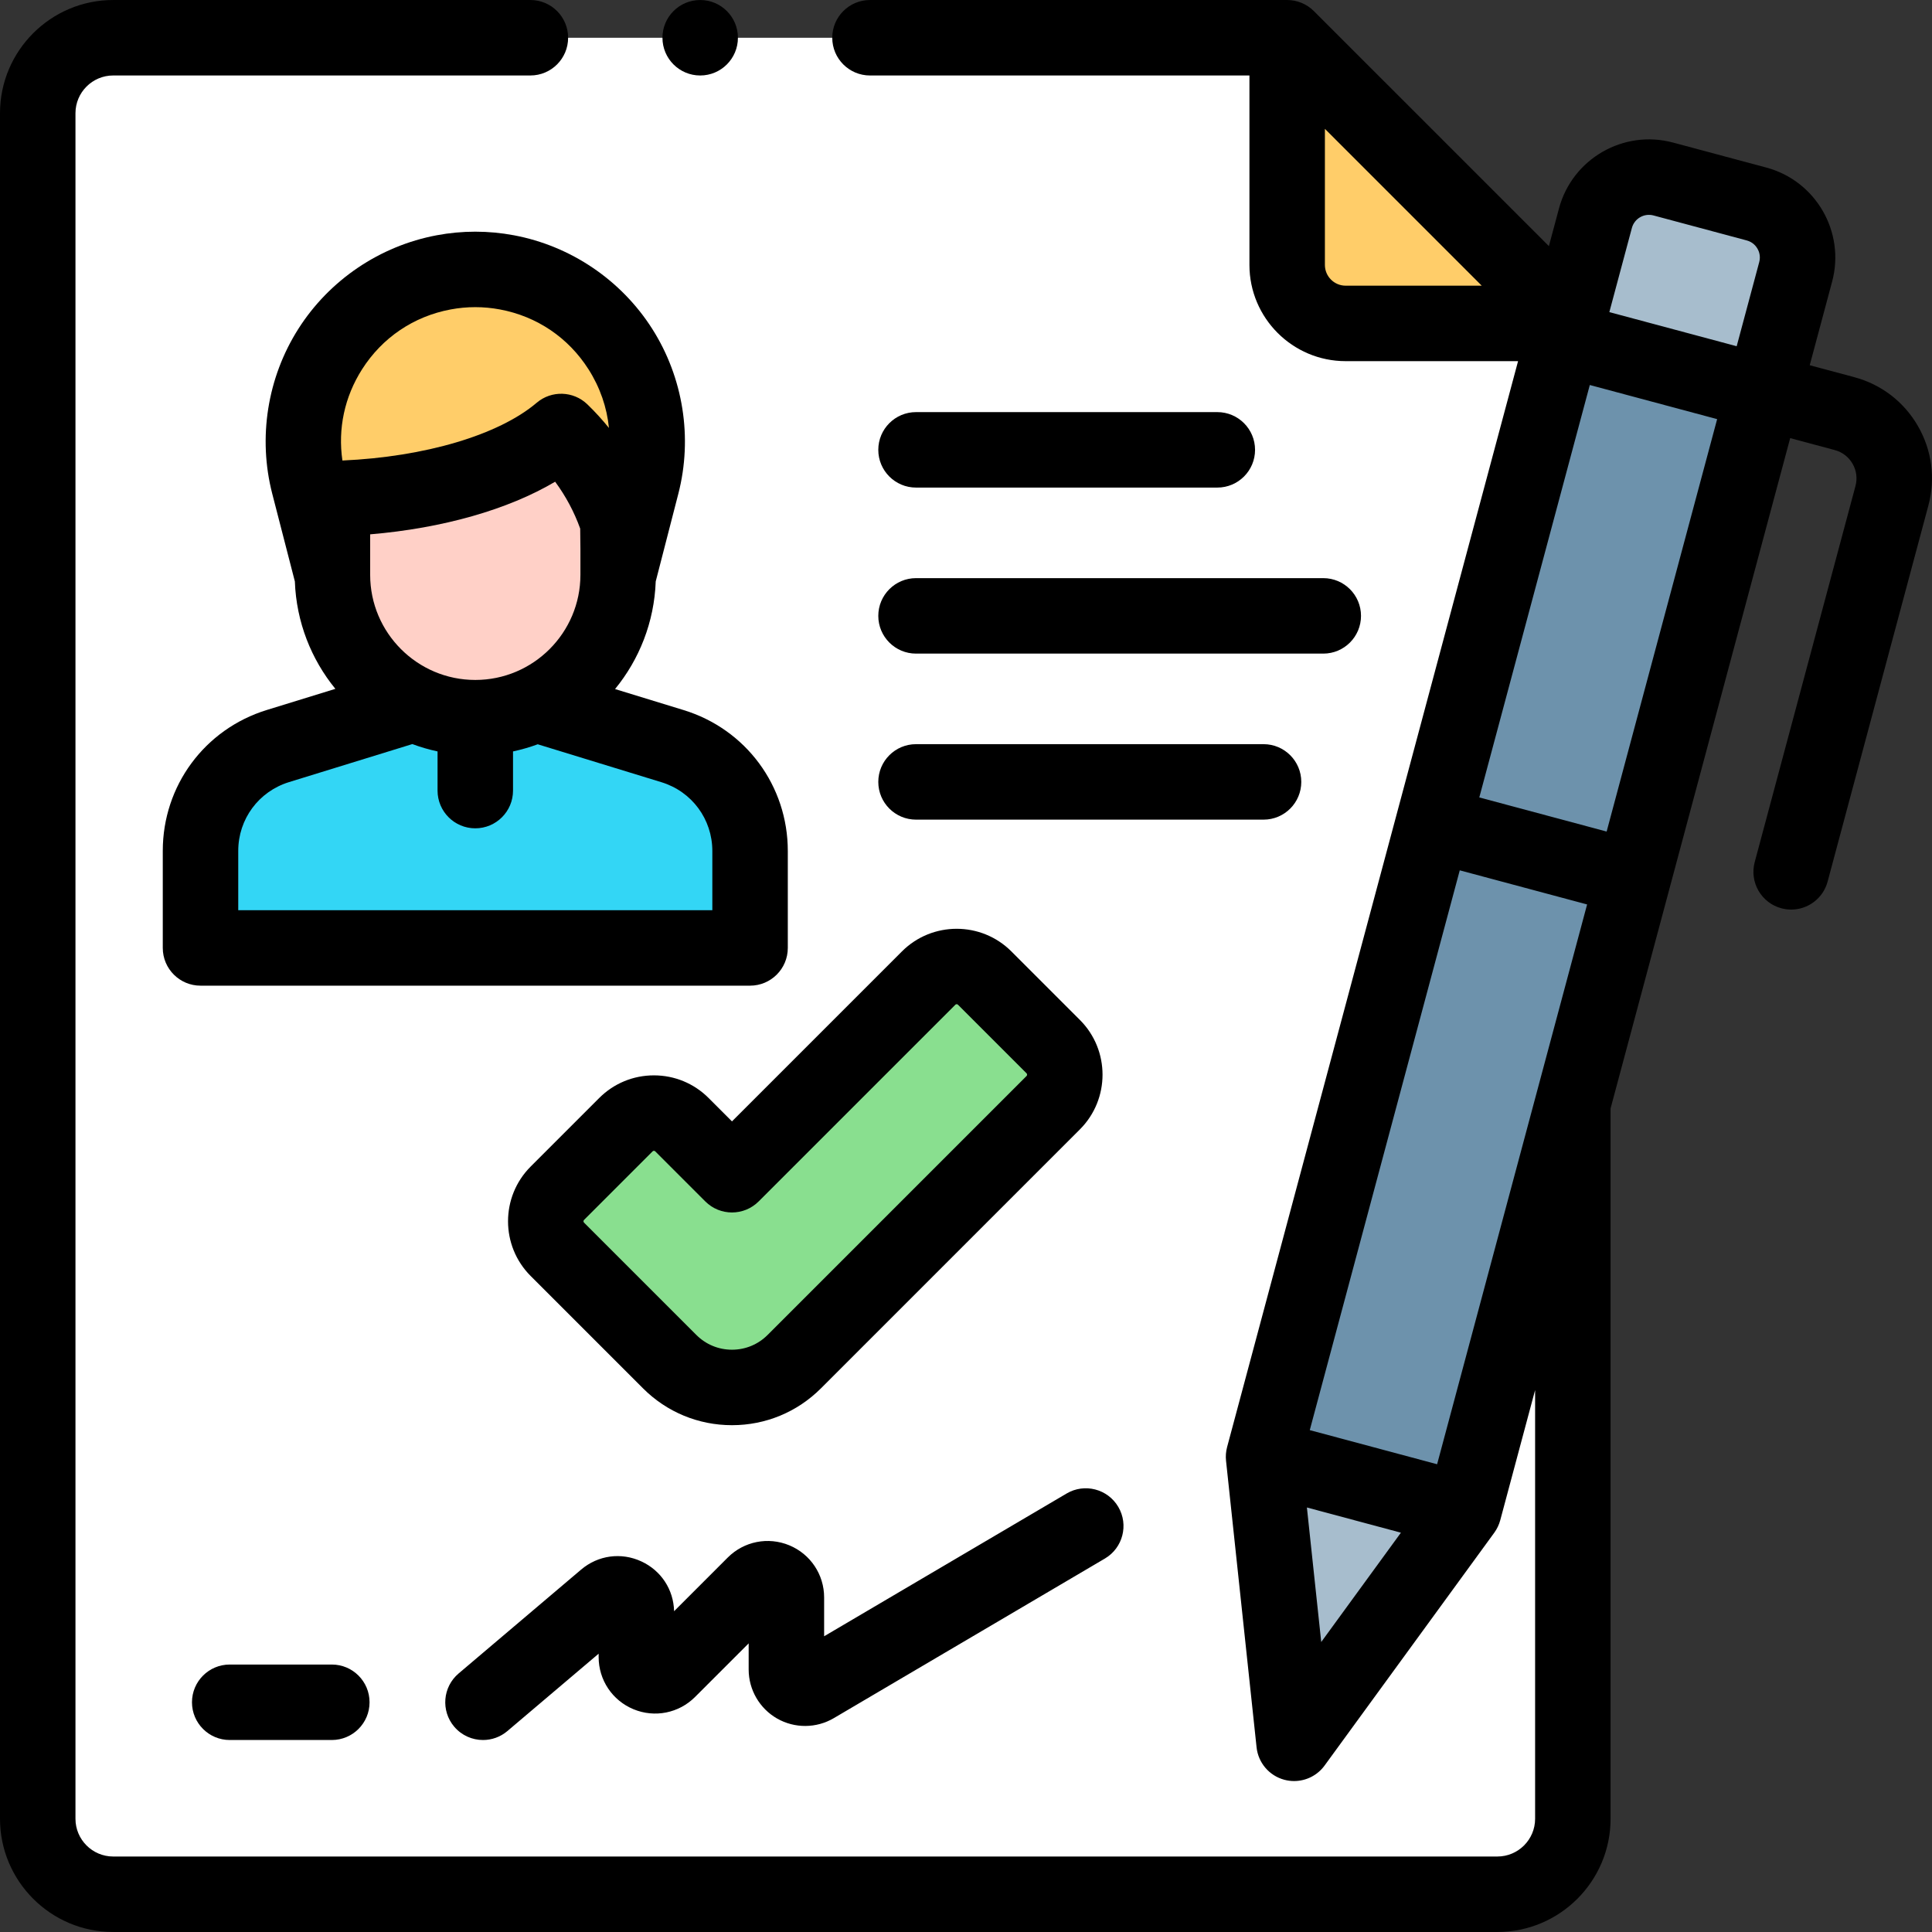 <svg id="Capa_1" enable-background="new 0 0 512.007 512.007" height="512" viewBox="0 0 512.007 512.007" width="512" xmlns="http://www.w3.org/2000/svg"><rect x="0" y="0" width="512.007" height="512.007" fill="#333333" stroke="none"/><g><path d="m30 10.004c-11.046 0-20 8.954-20 20v452c0 11.046 8.954 20 20 20h366.824c11.046 0 20-8.954 20-20v-396.294l-75.706-75.706h-311.118z" fill="#fff"/><path d="m356.614 85.71h60.21l-75.706-75.706v60.21c0 8.558 6.938 15.496 15.496 15.496z" fill="#ffcd69"/><g id="XMLID_1277_"><path id="XMLID_1286_" d="m475.881 72.037-87.956 328.256-53.066-14.219 87.956-328.256c2.098-7.829 10.145-12.475 17.974-10.377l24.715 6.622c7.828 2.097 12.474 10.145 10.377 17.974z" fill="#6d92ac"/><g fill="#a7bdcd"><path id="XMLID_1284_" d="m422.814 57.818-8.527 31.824 53.066 14.219 8.527-31.824c2.098-7.829-2.548-15.877-10.377-17.974l-24.715-6.622c-7.828-2.098-15.876 2.548-17.974 10.377z"/><path id="XMLID_1282_" d="m387.925 400.292-44.974 61.712-8.093-75.931z"/></g></g><path d="m110.545 186.337-36.904 11.38c-12.189 3.759-20.504 15.024-20.504 27.78v25.719h145.641v-25.682c0-12.773-8.337-24.05-20.549-27.794l-37.193-11.403z" fill="#33d6f5"/><g><g id="XMLID_1035_"><path d="m193.984 367.693c-5.975 0-11.951-2.28-16.51-6.839l-29.771-29.769c-4.103-4.103-4.104-10.756 0-14.859l18.161-18.162c4.103-4.103 10.756-4.103 14.859 0l13.26 13.26 52.115-52.115c4.103-4.103 10.756-4.103 14.859 0l18.161 18.161c4.103 4.103 4.103 10.756 0 14.859l-68.625 68.625c-4.557 4.559-10.533 6.839-16.509 6.839z" fill="#89df8f"/></g></g><g id="XMLID_968_"><path id="XMLID_969_" d="m163.819 114.134v38.203c0 20.91-16.951 37.86-37.861 37.86-20.91 0-37.861-16.951-37.861-37.86v-38.203z" fill="#ffd0c7"/></g><path d="m148.713 114.352c-11.929 10.135-34.5 17.158-60.695 17.791v20.194l-6.186-23.986c-6.585-25.534 9.811-51.309 35.728-56.169 5.55-1.041 11.245-1.041 16.795 0 25.917 4.859 42.313 30.635 35.728 56.169l-6.186 23.986-.157-13.961c-2.993-9.223-8.214-17.442-15.027-24.024z" fill="#ffcd69"/><g><path d="m508.274 112.895c-3.709-6.426-9.699-11.021-16.865-12.941l-11.808-3.164 5.939-22.165c3.521-13.143-4.307-26.7-17.449-30.221l-24.715-6.623c-13.139-3.523-26.699 4.307-30.221 17.449l-2.677 9.992-62.29-62.289c-1.876-1.875-4.419-2.929-7.071-2.929h-110.558c-5.522 0-10 4.477-10 10s4.478 10 10 10h100.559v50.209c0 14.059 11.438 25.497 25.497 25.497h45.694l-77.109 287.775c-.318 1.188-.415 2.425-.284 3.648l8.093 75.93c.438 4.111 3.361 7.529 7.355 8.599.858.23 1.727.341 2.588.341 3.145 0 6.17-1.487 8.082-4.111l44.974-61.711c.724-.994 1.259-2.113 1.577-3.301l9.24-34.485v113.607c0 5.514-4.486 10-10 10h-366.825c-5.514 0-10-4.486-10-10v-452c0-5.514 4.486-10 10-10h110.559c5.522 0 10-4.477 10-10s-4.478-10-10-10h-110.559c-16.542 0-30 13.458-30 30v452c0 16.542 13.458 30 30 30h366.824c16.542 0 30-13.458 30-30v-188.247l15.686-58.542c0-.001.001-.003.001-.004s0-.002.001-.003l31.912-119.098 11.809 3.164c2.006.538 3.683 1.824 4.721 3.623 1.038 1.798 1.313 3.894.776 5.9l-26.706 99.668c-1.43 5.335 1.736 10.818 7.071 12.248.867.232 1.737.343 2.594.343 4.415 0 8.456-2.947 9.653-7.414l26.706-99.668c1.921-7.167.936-14.652-2.774-21.077zm-151.66-37.185c-3.031 0-5.497-2.466-5.497-5.497v-36.067l41.564 41.564zm-6.468 359.443-3.799-35.648 24.914 6.676zm30.708-47.108-33.748-9.042 39.751-148.354 33.748 9.042zm44.927-167.671-33.748-9.043 29.287-109.299 33.748 9.043zm40.441-150.926-5.978 22.308-33.748-9.043 5.978-22.308c.668-2.491 3.232-3.971 5.727-3.307l24.715 6.623c1.628.436 2.478 1.552 2.839 2.179s.902 1.921.467 3.548z"/><path d="m115.718 62.354c-15.064 2.824-28.422 11.861-36.647 24.793-8.227 12.932-10.749 28.86-6.922 43.701l5.993 23.238c.389 10.771 4.347 20.645 10.734 28.468l-18.18 5.606c-16.483 5.083-27.558 20.087-27.558 37.336v25.719c0 5.523 4.478 10 10 10h145.641c5.522 0 10-4.477 10-10v-25.682c0-17.278-11.099-32.29-27.617-37.354l-18.164-5.569c6.414-7.833 10.388-17.728 10.778-28.524l5.993-23.238c3.827-14.841 1.305-30.769-6.922-43.701-8.226-12.932-21.583-21.969-36.646-24.793-6.798-1.274-13.689-1.275-20.483 0zm59.58 144.946c8.063 2.472 13.48 9.799 13.48 18.233v15.682h-125.64v-15.719c0-8.419 5.405-15.743 13.45-18.224l32.688-10.08c2.158.805 4.39 1.457 6.682 1.946v10.378c0 5.523 4.478 10 10 10s10-4.477 10-10v-10.378c2.244-.479 4.431-1.111 6.547-1.893zm-77.201-54.963v-10.729c19.232-1.619 36.546-6.56 49.024-13.945 2.803 3.799 5.049 7.994 6.639 12.425l.06 5.273v6.976c0 15.362-12.498 27.86-27.861 27.86s-27.862-12.498-27.862-27.86zm57.874-54.455c3.048 4.792 4.869 10.082 5.409 15.533-1.772-2.197-3.683-4.288-5.719-6.255-3.698-3.572-9.503-3.758-13.423-.428-10.081 8.565-29.623 14.342-51.493 15.313-1.237-8.413.56-16.867 5.2-24.163 5.343-8.399 13.674-14.036 23.459-15.87 2.174-.408 4.363-.612 6.554-.612 2.189 0 4.38.204 6.555.612 9.784 1.834 18.115 7.47 23.458 15.87z"/><path d="m187.795 290.992c-3.873-3.873-9.023-6.006-14.501-6.006s-10.628 2.133-14.5 6.006l-18.163 18.163c-7.994 7.997-7.993 21.006.002 29.001l29.771 29.77c6.299 6.299 14.673 9.768 23.58 9.768s17.282-3.469 23.582-9.768l68.625-68.625c7.995-7.996 7.995-21.006 0-29.002l-18.161-18.161c-7.996-7.995-21.006-7.995-29.002 0l-45.044 45.044zm65.376-24.712c.04-.041.148-.149.358-.149s.318.108.358.149l18.161 18.161c.198.198.198.52 0 .717l-68.624 68.625c-2.522 2.521-5.875 3.91-9.44 3.91s-6.917-1.389-9.438-3.91l-29.771-29.77c-.197-.198-.197-.52 0-.717l18.163-18.163c.04-.041.147-.148.357-.148s.318.108.358.148l13.26 13.26c3.906 3.905 10.236 3.905 14.143 0z"/><path d="m205.943 455.435c4.649 2.658 10.402 2.622 15.017-.096l71.856-42.306c4.76-2.802 6.346-8.932 3.544-13.691-2.802-4.758-8.931-6.347-13.69-3.543l-64.264 37.835v-10.284c0-6.074-3.626-11.5-9.237-13.824-5.609-2.322-12.011-1.051-16.306 3.244l-14.22 14.22c-.142-5.737-3.436-10.768-8.669-13.191-5.348-2.478-11.467-1.65-15.965 2.164l-32.477 27.537c-4.213 3.572-4.732 9.882-1.16 14.095 1.978 2.333 4.795 3.533 7.632 3.533 2.285 0 4.583-.779 6.462-2.373l24.182-20.503v.895c0 6.073 3.625 11.5 9.236 13.824 5.611 2.325 12.012 1.052 16.308-3.243l14.214-14.214v6.934c0 5.352 2.888 10.33 7.537 12.987z"/><path d="m60.878 441.126c-5.522 0-10 4.477-10 10s4.478 10 10 10h27.06c5.522 0 10-4.477 10-10s-4.478-10-10-10z"/><circle cx="185.56" cy="10.004" r="10"/><g id="XMLID_1020_"><g id="XMLID_1022_"><g id="XMLID_1029_"><path d="m350.685 173.215h-107.924c-5.522 0-10-4.477-10-10s4.478-10 10-10h107.924c5.522 0 10 4.477 10 10s-4.478 10-10 10z"/></g><g id="XMLID_1027_"><path d="m322.607 129.215h-79.847c-5.522 0-10-4.477-10-10s4.478-10 10-10h79.847c5.522 0 10 4.477 10 10s-4.477 10-10 10z"/></g><g id="XMLID_1023_"><path d="m334.858 217.215h-92.098c-5.522 0-10-4.477-10-10s4.478-10 10-10h92.098c5.522 0 10 4.477 10 10s-4.477 10-10 10z"/></g></g></g></g></g></svg>
